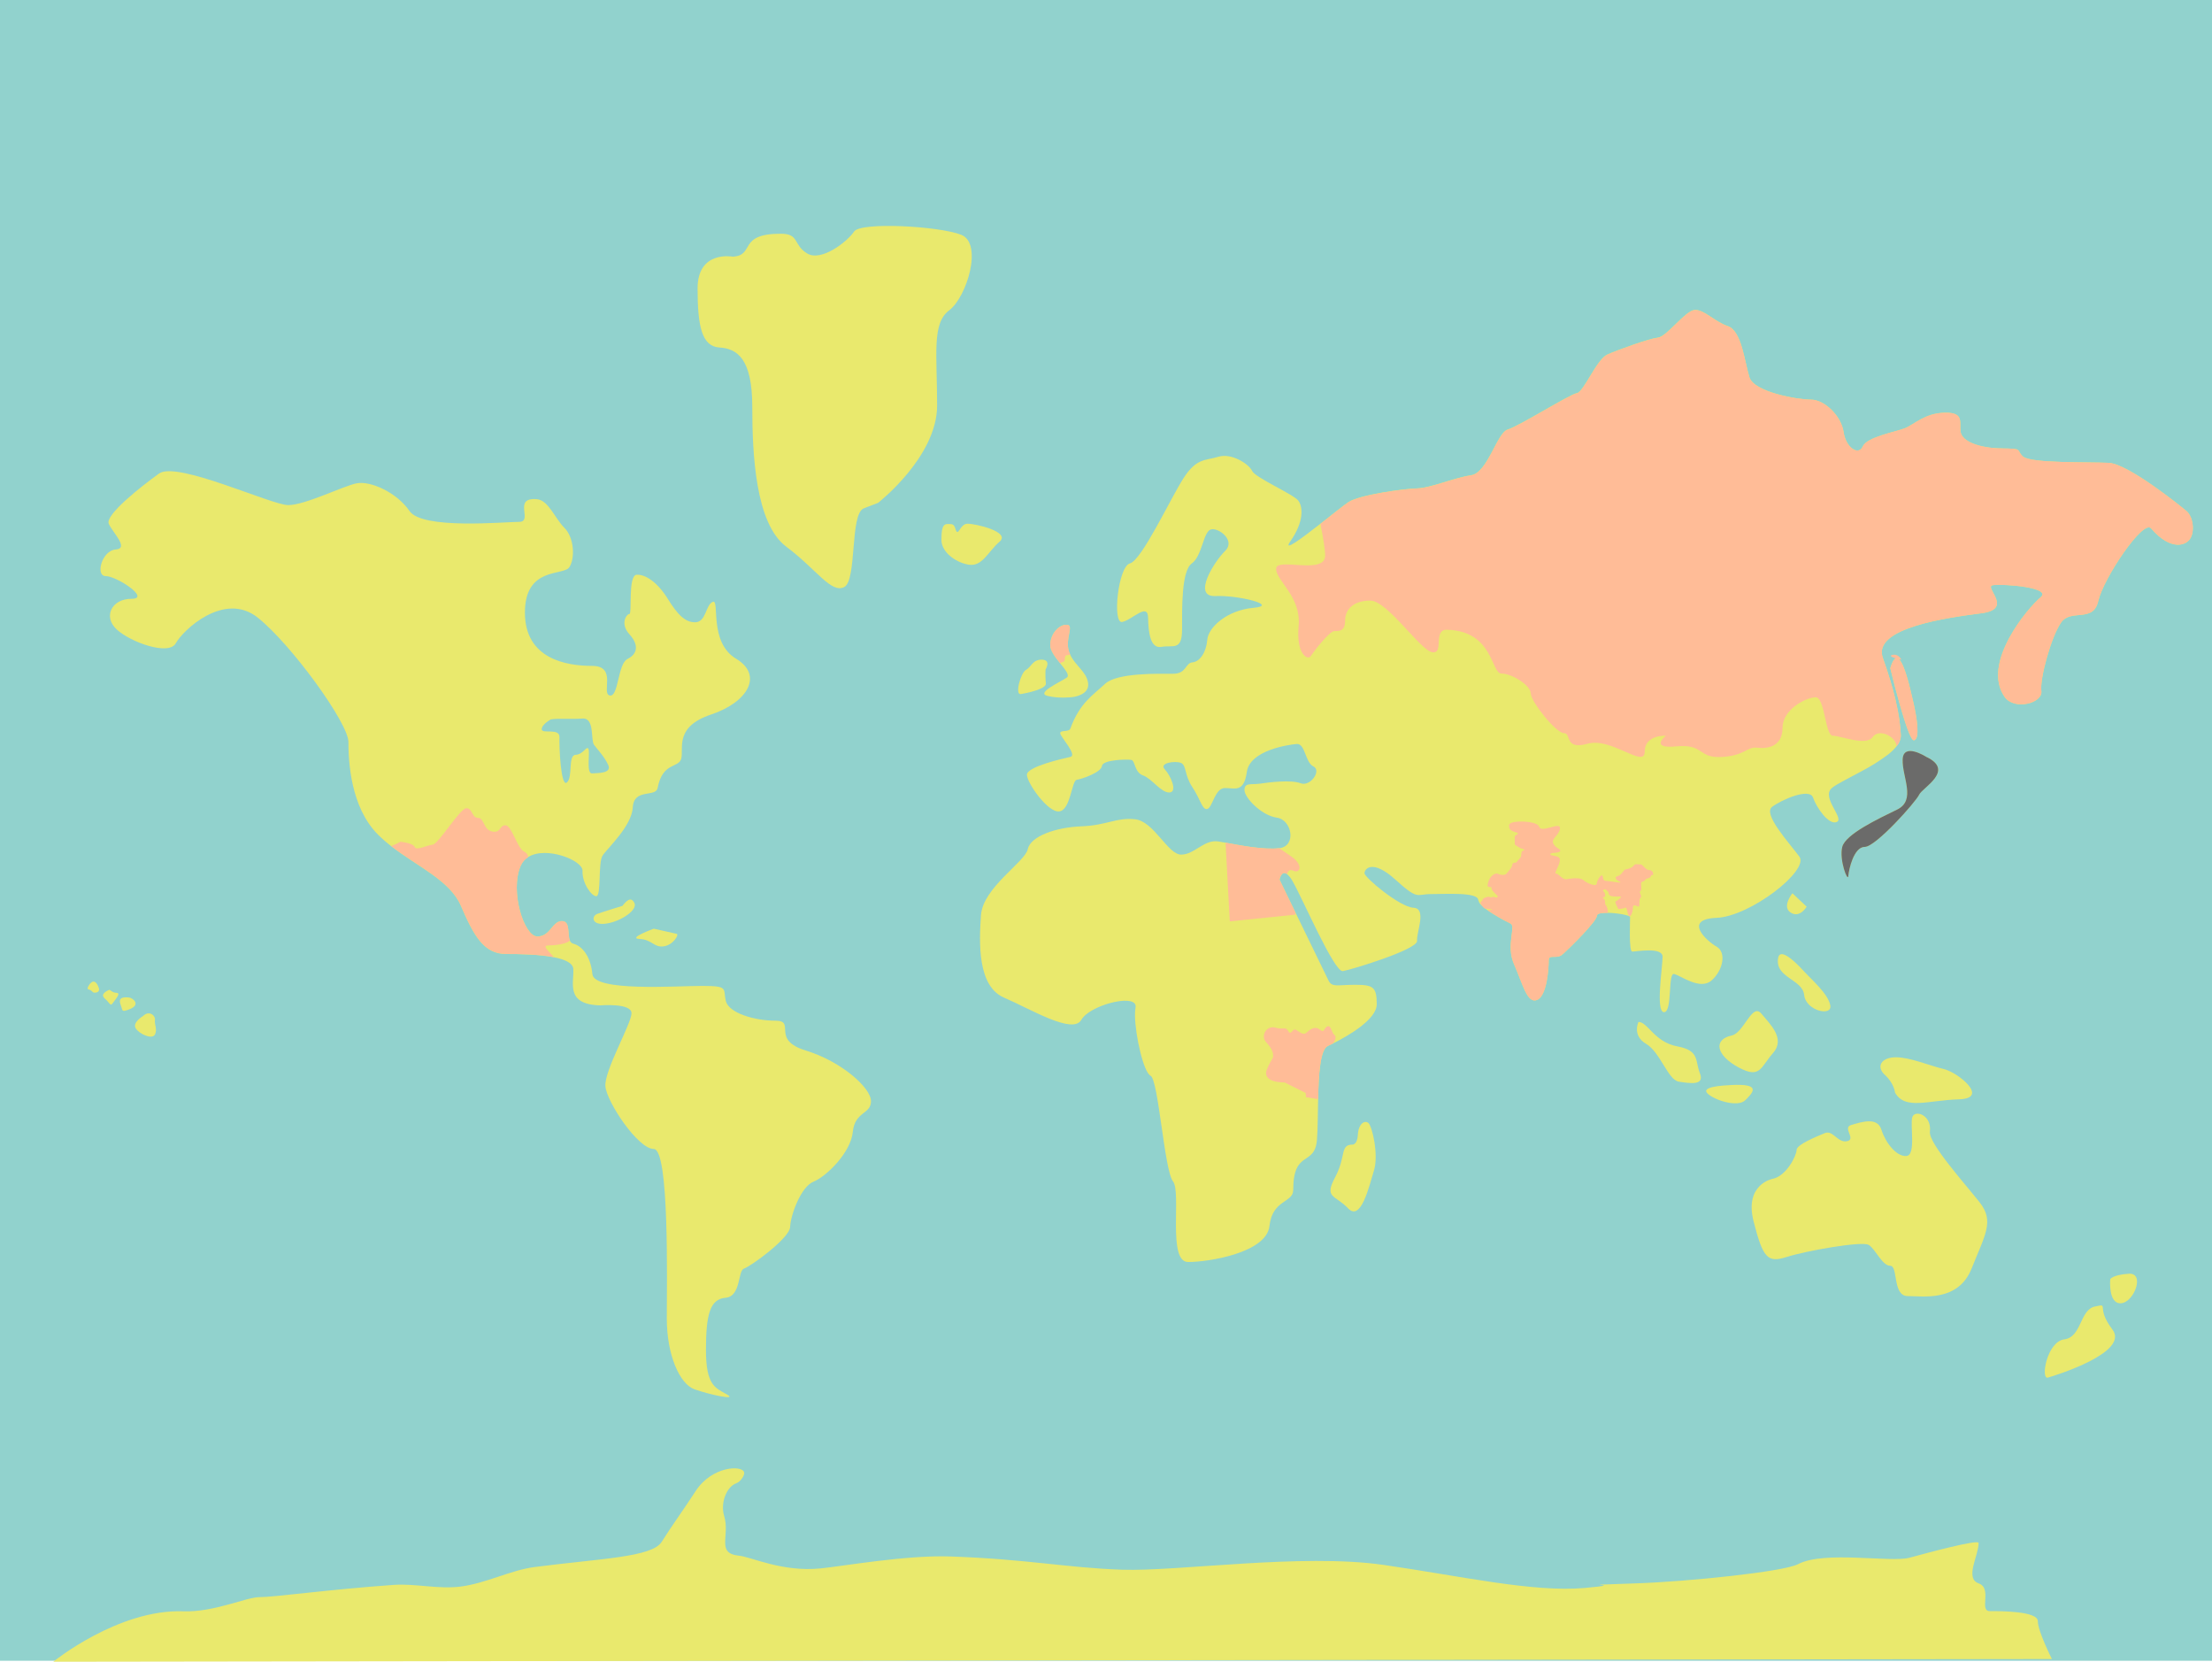 <?xml version="1.0" encoding="utf-8"?>
<!-- Generator: Adobe Illustrator 24.0.1, SVG Export Plug-In . SVG Version: 6.00 Build 0)  -->
<svg version="1.1" id="Calque_1" xmlns="http://www.w3.org/2000/svg" xmlns:xlink="http://www.w3.org/1999/xlink" x="0px" y="0px"
	 viewBox="0 0 1281.05 962.17" style="enable-background:new 0 0 1281.05 962.17;" xml:space="preserve">
<style type="text/css">
	.st0{fill:#91D2CD;}
	.st1{fill:#E9E96D;}
	.st2{fill:#FFBC97;}
	.st3{fill:#6B6B6A;}
</style>
<title>map-full</title>
<g id="Calque_2_1_">
	<g id="Calque_2-2">
		<rect id="sea" class="st0" width="1281.05" height="961.61"/>
		<g id="map">
			<path class="st1" d="M1268.77,311.29c-2.34,4.68-11.56,8-23-5.36c-4.62-5.4-27.71,29.15-30.58,42.05s-15.77,4.3-21.5,12.42
				s-12.43,32.5-11.47,39.66s-15.77,11.47-21.34,3.38c-13.54-19.68,13.76-51.7,20.85-57.53s-21.68-7.93-27.52-7.09
				s12.51,13.76-6.67,16.26s-63.37,8.34-57.12,25.85s10,32.94,10.43,45c-0.07,2.31-0.96,4.51-2.51,6.22l0,0
				c-1.43,1.74-3.04,3.31-4.82,4.69l0,0c-4.8,3.62-9.89,6.83-15.22,9.61c-7.64,4.17-14.9,7.66-17.46,9.88
				c-6.25,5.42,7.5,17.52,2.92,19.6s-11.76-8.28-13.76-14.12s-18.35,1.26-23.77,5.42s10,20.85,15.85,28.77s-28.35,34.61-47.95,35.44
				s-5.84,13.34,0,16.68s3.75,13.76-2.92,19.6s-17.93-2.92-21.68-3.76s-0.83,22.1-5.84,22.1s-0.83-26.27-0.83-32.1
				S947.38,551,945.3,551s-1.25-18.35-1.25-20c0-1-7.25-2.37-12.83-2.47c-3.5-0.07-6.35,0.35-6.35,1.63
				c0,3.2-15.28,18.23-19.51,22.08l-0.5,0.44c-0.16,0.14-0.32,0.27-0.5,0.38c-3.28,2.22-7.43-0.62-7.43,2.95
				c0,3.75-0.83,20.43-6.67,22.93s-8.34-9.17-13.34-20.43s1.25-22.09-2.08-23.76c-4.68-2.27-9.19-4.88-13.49-7.8
				c-0.41-0.29-0.8-0.59-1.18-0.89c-0.66-0.51-1.27-1-1.8-1.52l0,0c-1.12-0.89-1.92-2.12-2.27-3.51
				c-0.41-4.59-19.17-3.34-27.51-3.34s-7.09,3.76-20.43-8.34s-17.93-6.25-17.93-3.75s20.43,19.6,28.35,20s1.67,14.17,2.09,19.17
				s-37.95,16.68-42.95,17.52s-23.35-42.11-29.18-52.12c-0.8-1.56-1.89-2.94-3.22-4.08c-3.26-2.4-4.29,3.24-4.29,3.24l8.87,18.3
				c7.83,16.15,18.2,37.52,19.48,40.08c2.09,4.16,5,2.5,15.43,2.5s12.51,1.25,12.51,11.25c0,8.87-16.72,18.4-25.44,22.78
				c-1.12,0.56-2.11,1-2.91,1.41c-4.41,2.07-5.27,16.41-5.59,30.77c-0.2,8.72-0.19,17.45-0.67,23.43
				c-1.25,15.84-13.76,5.42-13.76,29.18c0,7.51-12.09,5.42-13.76,20.85s-35,20.85-47.11,20.85s-3.75-40.45-8.76-46.7
				s-8.43-59-13-61.18c-4-1.88-8.83-23.15-9-34.66c-0.06-1.58,0.04-3.16,0.31-4.72c1.65-8.22-23.09-2.56-30.19,5.41
				c-0.45,0.49-0.85,1.03-1.18,1.61c-4.87,8.76-29.42-6.24-44.81-12.86S567,545.88,568.12,529.9s25.53-30.78,27.08-38.19
				s16-12.66,31-13.25s20.27-5.26,31.18-4.09s18.9,20.46,26.69,20.46s13.25-9,21.63-7.6c1.21,0.2,2.59,0.44,4.09,0.71
				c8.89,1.62,22.14,4.19,31,3.19h0.1c10.21-1.25,7.27-16.54-1.46-17.71s-18.71-11.5-18.71-16s3.9-2.92,9.16-3.7
				s17.73-2.34,23.38-0.2s12.28-7.4,7.4-9.74s-4.67-13.44-9.74-13s-27.08,3.7-28.83,16.17s-7.21,9.16-12.86,9.35
				s-7,11.11-9.94,12.08s-4.09-5.65-8.77-12.66s-3.31-12.67-6.62-14s-12.86,0-9.36,3.7s7.6,13.25,2.73,13.44S667.1,450.8,662,449
				s-4.49-8.57-6.82-9s-16.57-0.2-17,3.51s-11.69,7.6-14.61,8s-3.51,17.53-10.13,18.31s-18.71-16.56-18.71-21.24
				s20.85-9.35,25.14-10.32s-5.65-11.5-5.85-13.64s5.07-0.59,5.85-2.73c5.39-14.84,13-19.29,20.07-25.91s31.37-5.85,39.36-5.85
				s7-6.23,11.3-6.62s8-5.85,8.57-13.06s11.5-17.15,26.69-18.51s-8.38-7.4-22-6.82s-0.59-20.07,5.65-26.11s-3.71-13.64-8.19-12.47
				s-5.06,15.4-11.1,19.68s-5.65,25.92-5.65,38.39s-5.46,8.76-11.89,9.93s-7.6-8-7.79-16.95s-9.16,1.37-15,2.53
				s-2.33-32.14,4.49-33.9s23.38-37.41,31-49.29s12.66-10.13,20.26-12.47s17.73,4.28,19.48,8.18s23.77,13.44,26.7,17.15
				s3.31,12.47-4.48,23.57c-4.78,6.81,6.46-1.6,17.36-10.11c6.9-5.39,13.66-10.83,16.15-12.49c6.43-4.29,32.15-7.79,39.94-8
				s21.63-6.23,31.18-7.6s15-24.74,21.23-26.49s36-20.46,40-21.05s11.49-19.68,17.73-22.4s24-9.16,29.22-9.75s15.78-15.58,21.24-16
				s11.3,6.62,19.29,9.35s9.74,21,12.47,29.61s27.85,12.97,35.65,12.97s17.53,9.36,18.89,18.71c1.36,9.35,8.77,13.83,11.11,8.38
				s18.9-8.38,24.36-10.52s11.49-8.77,23.18-9s8.19,6,9.16,11.3s10.52,9.16,23.58,9.36s8.18,0.58,12.47,4.67s38.38,3.12,49.68,3.7
				s41.31,24.75,45,27.87S1271.11,306.61,1268.77,311.29z"/>
			<path class="st1" d="M621.05,403.64c0,0-7.88,1-14.54-0.74s7.89-8.13,11.34-10.6c1.8-1.28-0.89-4.51-3.88-8.25
				c-2.74-3.43-5.73-7.29-5.73-10.47c0-6.66,5.17-12.08,9.61-11.83s-1.23,7.88,1.23,15.52c0.18,0.58,0.41,1.16,0.67,1.71
				c2.94,6.49,9.51,9.94,10.42,16.52C631.15,402.65,621.05,403.64,621.05,403.64z"/>
			<path class="st1" d="M605.53,387.62c0,0,3.45-5.42-2-5.66s-6.41,4.43-9.36,5.91s-6.65,14.54-3,14s15-3,14.54-6.16
				C605.43,393.02,605.37,390.32,605.53,387.62z"/>
			<path class="st1" d="M1108.46,428.63c-3.53,0.74-13.72-41.78-13.72-41.78c1.06-3.57,2.14-5.28,3.22-5.66
				c0.62-0.19,1.29-0.01,1.73,0.46c3.41,2.92,6.49,16.88,8.17,24C1110.32,416.11,1112,427.88,1108.46,428.63z"/>
			<path class="st1" d="M1111.43,460.17c-1.91,4.13-25.11,30.19-31.47,30.19s-9.22,13-9.54,16.85s-5.4-9.53-3.5-16.85
				s20.67-16.21,31.79-21.61s2.86-18.76,3.18-28.93s13.67-1.59,13.67-1.59C1132.41,446.18,1113.34,456,1111.43,460.17z"/>
			<path class="st1" d="M1038.05,517.2c0,0-6.33,7.79-1,11.2s9.25-3.41,9.25-3.41L1038.05,517.2z"/>
			<path class="st1" d="M1029.77,554.7c-1.92,11.56,14.13,12.18,15.1,21.44s16.56,12.66,15.1,5.84s-10.71-14.61-16.07-20.46
				S1030.75,548.86,1029.77,554.7z"/>
			<path class="st1" d="M1003,599.52c6.93-1.51,11.69-19,17-12.67c5.31,6.33,14.13,14.61,6.82,22.89s-7.31,15.1-20,8.28
				S991.78,602,1003,599.52z"/>
			<path class="st1" d="M948.92,591.72c0,0-3.9,7.8,4.38,12.67s12.67,20.94,19,21.91s15.1,2.44,12.18-4.87s0-13.15-13.16-15.58
				S954.28,591.72,948.92,591.72z"/>
			<path class="st1" d="M1002.5,628.25c-5.35,0.29-17.54,1-13.64,4.87s17.53,8.28,21.92,3.9S1020.52,627.28,1002.5,628.25z"/>
			<path class="st1" d="M1097.48,632.64c0,0-0.49-5.36-5.85-10.23s-2-10.23,6.33-10.23s19.49,4.87,27.77,6.82s26.79,17,8.77,17.53
				S1103.32,642.87,1097.48,632.64z"/>
			<path class="st1" d="M782.81,662.76c0,0,3.22,0.71,3.58-5.73s3.94-8.59,6.09-6.8s6.08,18.26,3.22,27.56s-7.52,29.72-15,21.84
				s-14-5.73-7.52-17.9S776,663.12,782.81,662.76z"/>
			<path class="st1" d="M1026.48,682.59c0,0-16.37,3.12-10.92,24.57s8.19,24.17,19.11,20.66s43.67-9.36,47.57-7
				s7.79,12.09,12.47,12.09s1.17,17.54,10.14,17.54s29.24,3.51,37-16s13.26-27.29,4.68-38.21s-29.65-34.26-28.85-40.94
				c1.17-9.75-8.58-12.87-10.14-8.58s2.34,22.23-3.51,22.62s-12.09-7.8-14.43-15.21s-10.91-4.68-17.54-2.73
				c-5.25,1.54,3.12,8.19-2.34,9.36s-8.19-6.63-12.87-4.68s-16.37,6.63-16.37,9.75S1034.67,681,1026.48,682.59z"/>
			<path class="st1" d="M1213.24,756.5c-8.85,1.89-7.59,17.71-17.71,19s-13.92,23.41-9.49,22.14s47.45-14.55,37.33-27.84
				S1222.1,754.6,1213.24,756.5z"/>
			<path class="st1" d="M1222.1,740.68c0,0-1.26,14.55,6.33,13.92s13.92-17.72,4.43-17.08S1222.1,740.68,1222.1,740.68z"/>
			<path class="st1" d="M553.27,306.08c1.76,5.73,2.37-2.84,7.11-2.84s25.12,4.74,18.49,10.42s-10,14.7-18,13.27
				s-15.64-7.58-15.64-14.21s0.74-9.3,3.46-9.3S552.42,303.29,553.27,306.08z"/>
			<path class="st1" d="M424.27,148.6c0,0-20.27-3.8-20.27,18.4s2.54,33.58,12.67,34.21s19,6.33,19,34.21s1.9,67.77,19.64,81.08
				s26,27.23,33.57,23.43s3.17-42.44,11.4-45.6l8.24-3.17c0,0,34.2-26.61,34.2-56.38s-3.16-47.51,7-55.11s19.64-38.64,7-43.7
				s-58.28-7.61-62.08-1.9s-19,17.73-27.23,12.66s-4.36-11.4-15.21-11.4C426.81,135.3,437.57,148,424.27,148.6z"/>
			<path class="st1" d="M360.47,524.52c0,0-10.9,3.3-14.53,4.62s-3.31,6.94,5.28,5.62s18.17-7.93,16.19-11.9
				S362.78,521.54,360.47,524.52z"/>
			<path class="st1" d="M378.64,537.73c0,0-15.53,5.61-8.26,5.94s8.26,5,13.87,4.3s9.25-6.94,7.6-7.27S378.64,537.73,378.64,537.73z
				"/>
			<path class="st1" d="M82.87,588.28c0,0-6.49,3.81-4.2,7.24S88.21,602,89.73,599s-0.38-5.72,0-8.39S86.3,584.85,82.87,588.28z"/>
			<path class="st1" d="M74.86,577.6c1.89,0.23,7,4,0.29,6.71c-4.67,1.87-4.11,0.94-4.86-1.31S67.44,576.7,74.86,577.6z"/>
			<path class="st1" d="M63.33,573.1c0,0-5.93,2.2-2.71,5s3.18,4.95,4.91,2.43s4.57-5.47,2-5.65S64.5,573.57,63.33,573.1z"/>
			<path class="st1" d="M52.26,569.46c-0.09,0.1-2.61,3.13-0.93,3.46s2,1.3,2.66,1.68s4.25,0.32,3.22-2.62S54.51,567,52.26,569.46z"
				/>
			<path class="st1" d="M466.7,608.28C446.09,602,461.31,591,449.13,591s-27.16-4.45-28.8-11.48s1.88-8.66-13.58-8.66
				S344,574.33,343.06,564s-6.09-16.39-11-17.56c-0.97-0.25-1.74-0.98-2.05-1.93c-1.45-3.61,0.34-10.82-4.27-11.19
				c-5.86-0.46-6.8,8.9-14.52,8.9s-16.07-26.22-9.68-40.93c0.9-2.12,2.44-3.9,4.41-5.09c10.41-6.46,31.68,2,31.41,8
				c-0.32,7,5.12,14.71,8,14.71s1-19.19,3.52-23.35s16.95-16.95,17.59-28.14s13.33-5.53,14.39-11.19
				c2.88-15.35,12.47-11.2,13.75-17.27s-3.84-18.23,17.27-25.27s30.38-22.7,14.39-32.29s-9.27-34.54-13.43-32.94
				S409,360,402.92,360.29s-10.56-4.48-16.31-13.75s-12.79-14.07-17.91-13.75s-2.56,22.7-4.16,22.7s-5.69,5.51,0,11.79
				s4.57,11.43-1.14,14.28s-5.14,22.28-10.28,21.13s4.57-17.13-10.28-17.13s-38.84-4-38.84-30.84s22.27-21.14,25.7-26.28
				s2.86-17.13-2.85-22.84s-9.17-16-16-16.57c-14.28-1.14-1.71,13.14-10.28,13.14s-56,4.57-63.4-6.28s-22.84-17.71-30.84-16
				s-29.7,12.57-39.41,12.57s-64.54-25.7-74.82-18.28S60.7,298.17,63,303.31c2.3,5.14,12,14.28,4,14.85s-12,15.42-5.72,15.42
				s26.28,13.14,14.85,13.14S59.56,357,67.56,364.43s30.27,15.42,34.27,8s28-30.27,47.4-14.85s52.55,61.12,52.55,72
				s1.14,37.7,17.14,53.69c2.41,2.38,4.96,4.61,7.65,6.68c15.29,11.9,34,19.87,40.32,34.44c7.43,17.14,13.14,28,26.28,28
				c7.53,0,19,0.19,27.53,1.85c6.34,1.25,11.06,3.31,11.31,6.72c0.57,8-4.82,20.63,15.58,21.17c0,0,18.14-1.51,18.14,4.53
				s-15.87,33.26-15.12,42.33s18.9,36.29,28,36.29s7.56,77.1,7.56,98.27s7.56,37.79,15.88,40.82s25.7,6.8,18.9,3
				s-12.1-5.29-12.1-25.7s2.27-29.48,11.34-30.24s7-15.74,10.71-16.91s26.46-17.56,26.69-24.12s6.09-23.18,13.58-26.22
				s21.55-16.86,22.72-28.8s10.53-10.07,10.53-17.8S487.3,614.6,466.7,608.28z M319,416.54c4.3-0.71,11.23,0,18.39-0.48
				s4.54,12.42,6.69,15.29s5.73,6.45,8.12,11.46s-5.73,4.78-9.32,5s-0.95-12.66-2.15-14.33s-2.86,3.34-7.4,3.58s-1.43,12.9-5,16
				s-4.53-20.76-4.33-26.25s-10.27-1.67-10.27-4.54S319,416.54,319,416.54z"/>
			<path class="st1" d="M30.84,962.17c0,0,37.62-30.55,75.34-29.2c17.81,0.64,36.36-8.2,44.11-8.2c8.73,0,40.44-4.48,77.73-7.09
				c12.43-0.88,25.45,2.56,38.49,1c14.69-1.8,29.19-9.52,42.95-11.32c37.62-4.93,68.15-5.59,73.75-14.61
				c5.15-8.29,12.92-19,19.65-29.37c9.5-14.69,27.42-15.19,28.13-10.71c0.26,1.61-2.07,5.25-4.64,6.2c-5.78,2.13-9.16,11.59-7,18.74
				c3.62,11.82-4.82,21.81,8.62,23.15c7.12,0.71,25.05,9.59,47.25,7.38c12.82-1.27,49.55-7.8,74.91-6.93
				c44.57,1.52,67.79,6.6,99.81,7.68s104.1-9.6,151.31-2.79c44.9,6.48,86.6,16,116.46,13.36s-14.9-1.16,29.86-2.67
				c29.61-1,85.19-6.66,93.73-11.11c15.31-8,53.59-0.77,64.59-3.74c9.59-2.6,40-10.89,40-8.53c0,7.31-8.16,20.46,0,23.38
				s0,16.07,6.54,16.07s27.76,0,27.76,5.84s8.16,21.91,8.16,21.91L30.84,962.17z"/>
		</g>
		<g id="countries">
			<path class="st2" d="M957,506.73c-0.91,0.55-0.37-1.1-0.91,0.55s-2.56,0.91-3.29,2.19s-2.56,0.55-2.38,2.38
				c0.18,1.83,0.36,3.83-0.55,4.2s1.46,2.92,0.18,3.84s0.19,5.85-1.64,4.93s-2.74-0.91-2.74,0.92s-1.1,5.48-2.2,4.57
				s-1.09-5.3-2.19-4.76s-4.2,1.1-4.2,0.55s-2.28-3.77-1.31-4.21s4.22-2.9,2.46-2.81s-5.71,0.17-6.24-0.88s-0.61-2.2-1.23-2.37
				s-0.62-1.15-1.49-0.88s-1.24,0.7-0.44,1.4s1.23,3,0.08,3.08s-0.44,0.7,0.27,1.5s0.09,2.37,0.7,3c0.77,1.05,1.2,2.31,1.23,3.61
				c0.01,0.34,0.05,0.67,0.1,1c-3.5-0.07-6.35,0.35-6.35,1.63c0,3.2-15.28,18.23-19.51,22.08c-0.43,0.09-0.79,0.37-1,0.75v0.07
				c-3.28,2.22-7.43-0.62-7.43,2.95c0,3.75-0.83,20.43-6.67,22.93s-8.34-9.17-13.34-20.43s1.25-22.09-2.08-23.76
				c-4.68-2.27-9.19-4.88-13.49-7.8c1.4,0,2.74,0,2.69-0.34s-2.58-0.27-3.87-0.55c-0.22-0.03-0.43-0.12-0.62-0.24
				c-0.44-0.38-0.83-0.81-1.18-1.28l0,0c-0.67-0.87-1.22-1.84-0.9-2.11c0.6-0.58,1.11-1.26,1.5-2c0.26-0.53,3.25-1.67,3.95-1
				s1.23-0.62,2.55,0s2.55-0.09,1.59-1s-3.52-3.07-3.26-4.31s-2.72,0.53-2.2-2.11c1.19-5.91,5.1-6.68,6-6.06s3.87,1,4.75,0
				s3.52-3.87,3.52-5.37s2.37-0.79,2.55-1.49s2.55-2.29,2.55-3.69s0.26-2.9,1.23-2.9s0.53-1-0.35-1s-4.52-2.11-4.58-2.73
				c-0.08-1.05,0-3.69,0-4.39s2.29-1.5,1.85-2s-4.57-0.87-5-3.07s0.26-2.2,0.26-2.2c1.12-2.23,15.94-2.05,17.06,1.67
				s12.33-3.3,12,0.79s-5,5.64-3.93,8.62s5.14,3.52,3.86,4.8s-5.48,0.37-5.48,1.65s5.67,0.18,5.48,3.47s-3.65,7.67-2.19,7.67
				s3.66,3.66,6,3.29s7.86-1.27,9.87,0.55s7.5,4,7.68,2s2.37-5.11,3.11-4.75s0.18,3.11,2,3.11s10.78,1.83,8.22,0.55
				s-3.29-2.74-1.1-3.29s3.29-3.66,4.39-3.84s3.66-0.73,4.75-2.19s2.38-0.55,3.84-0.74s2.93,3.29,5.12,3.29
				S957.92,506.18,957,506.73z"/>
			<path class="st2" d="M320.25,553.62c0.17,0.2,0.32,0.39,0.45,0.57c-8.53-1.66-20-1.85-27.53-1.85c-13.14,0-18.85-10.85-26.28-28
				c-6.31-14.57-25-22.54-40.32-34.44c1.83-0.69,3.61-1.53,5.31-2.5c0,0,7.34,0.66,8.26,3s7-1,10.4-1.32s15.88-21.12,19.55-21.12
				s3.06,5.6,6.73,5.6s3.06,6.92,8.25,7.9s4-3.62,7.65-3.62s6.72,13.16,10.7,15.16c1.35,0.58,2.3,1.81,2.53,3.26
				c-1.97,1.19-3.51,2.97-4.41,5.09c-6.39,14.71,1.95,40.93,9.68,40.93s8.66-9.36,14.52-8.9c4.61,0.37,2.82,7.58,4.27,11.19
				c-1.49,1.81-7.87,2.82-11.9,2.82C313.52,547.36,317.19,550,320.25,553.62z"/>
			<path class="st2" d="M741,509.34l8.87,18.3l0.55,1.93l-38.21,3.92l-2.44-45.55c8.89,1.62,22.14,4.19,31,3.19h0.1
				c2.23,1.57,4.66,3.26,7,4.82c7.06,4.79,5.23,10.12,1,8.16c-2-0.94-3,0.38-3.5,2C742,503.7,741,509.34,741,509.34z"/>
			<path class="st2" d="M771.85,604.25c-1.12,0.56-2.11,1-2.91,1.41c-4.41,2.07-5.27,16.41-5.59,30.77l-7-1.13l-0.2-2.45L744,626.78
				c-1-0.16-10.9,0.3-10.79-5.67c0-1.59,2.79-6.86,3.58-7.93s1.38-4.61-3.45-9.67c-3.6-3.78,0.31-10.2,5.59-8.41
				c1.63,0.44,3.32,0.56,5,0.37c1.67-0.13,2.31,2.37,3.13,2.52s1.62-1.79,2.76-1.88s3.59,2.59,5.36,2.45s2.14-2,5-3.06
				s3.88,0.7,5.26,1.36s1.73-1.57,2.33-1.85s0.12-0.78,1.63-0.79s1.92,4,3.52,5.14C774.22,600.24,773,603.12,771.85,604.25z"/>
			<path class="st2" d="M619.75,379c-0.45,0.22-0.95,0.33-1.46,0.32c-2.76,0-0.64,3.62-2.55,3.83c-0.65,0.18-1.25,0.49-1.77,0.92
				c-2.74-3.43-5.73-7.29-5.73-10.47c0-6.66,5.17-12.08,9.61-11.83s-1.23,7.88,1.23,15.52C619.26,377.87,619.49,378.45,619.75,379z"
				/>
			<path class="st3" d="M1111.43,460.17c-1.91,4.13-25.11,30.19-31.47,30.19s-9.22,13-9.54,16.85s-5.4-9.53-3.5-16.85
				s20.67-16.21,31.79-21.61s2.86-18.76,3.18-28.93s13.67-1.59,13.67-1.59C1132.41,446.18,1113.34,456,1111.43,460.17z"/>
			<path class="st2" d="M1107.86,405.64c2.46,10.47,4.13,22.24,0.6,23s-13.72-41.78-13.72-41.78c1.06-3.57,2.14-5.28,3.22-5.66
				c-2.68-0.78-3.85-1.55-2-2c2.43-0.54,4,0.73,5.29,2.8l-1.61-0.37C1103.1,384.57,1106.18,398.53,1107.86,405.64z"/>
			<path class="st2" d="M1268.77,311.29c-2.34,4.68-11.56,8-23-5.36c-4.62-5.4-27.71,29.15-30.58,42.05s-15.77,4.3-21.5,12.42
				s-12.43,32.5-11.47,39.66s-15.77,11.47-21.34,3.38c-13.54-19.68,13.76-51.7,20.85-57.53s-21.68-7.93-27.52-7.09
				s12.51,13.76-6.67,16.26s-63.37,8.34-57.12,25.85s10,32.94,10.43,45c-0.07,2.31-0.96,4.51-2.51,6.22c0-5.38-10-10.74-13.82-5.37
				s-18.42-0.76-23-0.76s-4.6-22.26-10-22.26s-19.19,6.9-19.19,17.65s-8.44,12.28-14.58,11.52s-6.91,4.6-20.73,5.37
				s-10-7.68-26.1-6.14s-6.14-6.14-6.14-6.14s-12.28-0.77-12.28,9.21s-19.19-8.45-33-4.61s-9.21-6.14-13.82-6.14
				s-19.19-18.42-19.19-23S875.7,390,869.56,390s-4.56-24.6-31.48-25.36c-8.47-0.25-1.53,13.81-8.44,13.05s-26.1-29.94-36.08-29.94
				S779,353.12,779,359.26s-3.07,6.14-6.14,6.14S760.55,377.69,759,380s-8.45-0.77-6.91-17.66s-13.05-26.1-13.05-33
				s28.4,3.83,28.4-7.68c0-3.28-1.12-10.16-2.72-18.33c6.9-5.39,13.66-10.83,16.15-12.49c6.43-4.29,32.15-7.79,39.94-8
				s21.63-6.23,31.18-7.6s15-24.74,21.23-26.49s36-20.46,40-21.05s11.49-19.68,17.73-22.4s24-9.16,29.22-9.75s15.78-15.58,21.24-16
				s11.3,6.62,19.29,9.35s9.74,21,12.47,29.61s27.83,12.89,35.63,12.89s17.53,9.36,18.89,18.71c1.36,9.35,8.77,13.83,11.11,8.38
				s18.9-8.38,24.36-10.52s11.49-8.77,23.18-9s8.19,6,9.16,11.3s10.52,9.16,23.58,9.36s8.18,0.58,12.47,4.67s38.38,3.12,49.68,3.7
				s41.31,24.75,45,27.87S1271.11,306.61,1268.77,311.29z"/>
		</g>
	</g>
</g>
</svg>
